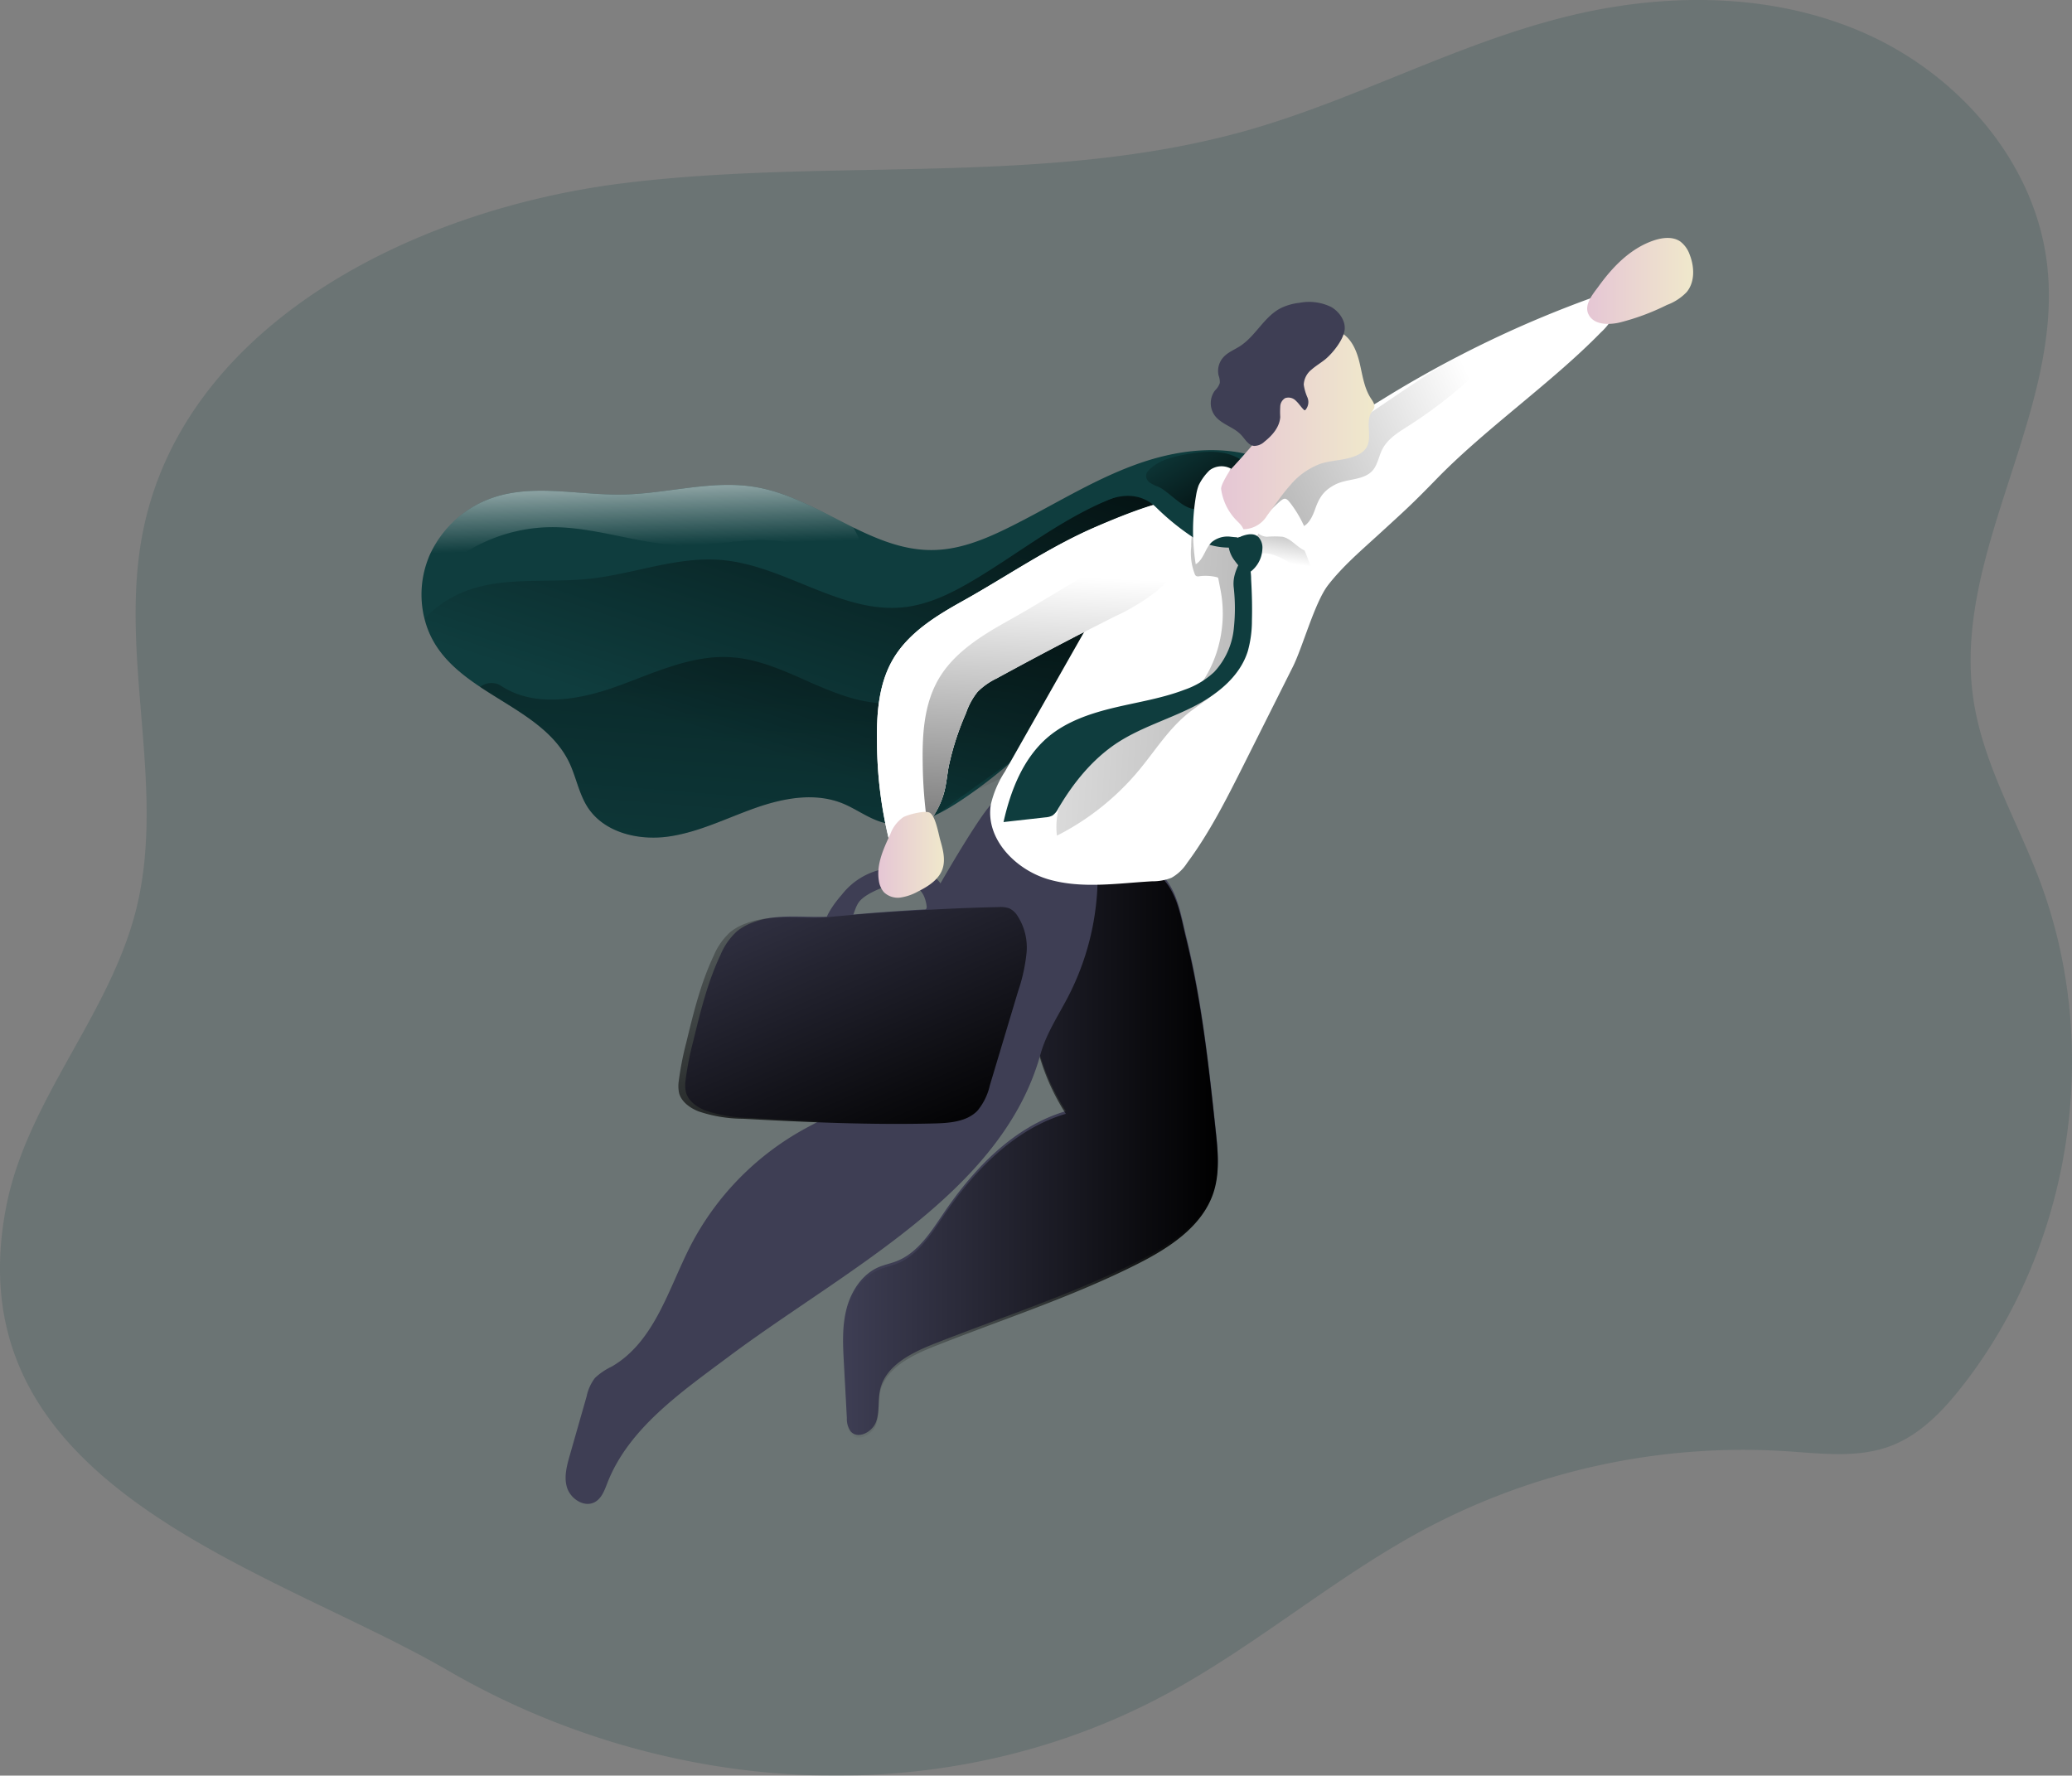 <svg xmlns="http://www.w3.org/2000/svg" xmlns:xlink="http://www.w3.org/1999/xlink" width="441.757" height="378.597" viewBox="0 0 441.757 378.597">
  <rect x="0" y="0" width="441.757" height="378.597" fill="#808080" stroke="none"/>
  <defs>
    <linearGradient id="linear-gradient" y1="0.5" x2="1" y2="0.5" gradientUnits="objectBoundingBox">
      <stop offset="0" stop-opacity="0"/>
      <stop offset="0.99"/>
    </linearGradient>
    <linearGradient id="linear-gradient-2" x1="0.304" y1="0.678" x2="1.065" y2="-0.352" xlink:href="#linear-gradient"/>
    <linearGradient id="linear-gradient-3" x1="0.253" y1="1.413" x2="0.996" y2="-2.05" xlink:href="#linear-gradient"/>
    <linearGradient id="linear-gradient-4" x1="0.892" y1="0.385" x2="-2.307" y2="1.543" xlink:href="#linear-gradient"/>
    <linearGradient id="linear-gradient-5" x1="0.471" y1="0.833" x2="0.864" y2="-1.27" gradientUnits="objectBoundingBox">
      <stop offset="0" stop-opacity="0"/>
      <stop offset="0.72" stop-opacity="0.51"/>
      <stop offset="0.99"/>
    </linearGradient>
    <linearGradient id="linear-gradient-6" x1="-1.052" y1="0.345" x2="6.744" y2="1.162" xlink:href="#linear-gradient"/>
    <linearGradient id="linear-gradient-7" y1="0.5" x2="1.001" y2="0.5" gradientUnits="objectBoundingBox">
      <stop offset="0" stop-color="#e5c5d5"/>
      <stop offset="0.42" stop-color="#ead4d1"/>
      <stop offset="1" stop-color="#f0e9cb"/>
    </linearGradient>
    <linearGradient id="linear-gradient-8" x1="0.067" y1="-0.121" x2="1.207" y2="1.1" xlink:href="#linear-gradient"/>
    <linearGradient id="linear-gradient-9" x1="0.508" y1="0.159" x2="0.443" y2="1.849" xlink:href="#linear-gradient"/>
    <linearGradient id="linear-gradient-10" x1="0" y1="0.5" x2="0.999" y2="0.5" xlink:href="#linear-gradient-7"/>
    <linearGradient id="linear-gradient-11" x1="0" y1="-0.243" x2="0.897" y2="1.045" xlink:href="#linear-gradient"/>
    <linearGradient id="linear-gradient-12" x1="0.001" y1="0.499" x2="1.001" y2="0.499" xlink:href="#linear-gradient-7"/>
    <linearGradient id="linear-gradient-13" x1="0.481" y1="0.53" x2="0.392" y2="-0.337" gradientUnits="objectBoundingBox">
      <stop offset="0.02" stop-color="#fff" stop-opacity="0"/>
      <stop offset="1" stop-color="#fff"/>
    </linearGradient>
  </defs>
  <g id="pic6_login_man" transform="translate(0.003 0.007)">
    <path id="Path_721" data-name="Path 721" d="M279.31,364c18.63-10.28,35-24.37,53.71-34.41a144.66,144.66,0,0,1,77.3-16.7c7.45.49,15.2,1.52,22.19-1.12,6.27-2.38,11.12-7.45,15.25-12.73,23.42-29.89,29.92-72.21,16.55-107.76-4.84-12.88-12.12-25-14.15-38.66-4.67-31.36,19.45-61.47,15.68-92.95C463.24,38,447,19.43,427.08,10.59S384.1,1.8,363,7.1c-23.05,5.77-44.24,17.42-67.08,24-43.21,12.38-89.44,5.85-134,11.48S68.72,72.7,59.9,116.78c-5.33,26.62,5.2,54.8-1.58,81.09-5.71,22.11-23,40.08-27.5,62.48-12,60.18,55.83,77.08,94.08,99.28C171.69,386.78,231.25,390.53,279.31,364Z" transform="translate(-29.42 -3.47)" fill="#0f3d3e" opacity="0.18"/>
    <path id="Path_722" data-name="Path 722" d="M288.59,244c.47,4.33.92,8.81-.38,13-2.3,7.36-9.45,12-16.33,15.46C258,279.44,243,284.29,228.53,290c-4.86,1.93-10.3,4.65-11.46,9.74-.52,2.28-.07,4.73-.88,6.91s-3.9,3.78-5.42,2a4.64,4.64,0,0,1-.8-2.84l-.63-11.64c-.21-3.89-.42-7.86.56-11.64s3.33-7.4,6.92-8.92c1.21-.5,2.51-.76,3.74-1.24,4.56-1.77,7.35-6.27,10.1-10.33,6.47-9.53,15-18.42,26-21.66a46.13,46.13,0,0,1-6.06-36.35c1.61-6.26,4.87-12.49,10.48-15.7a14,14,0,0,1,14.16.17c5,3.23,5.73,9.07,7.05,14.47C285.62,216.44,287.11,230.24,288.59,244Z" transform="translate(-29.42 -3.47)" fill="#3e3e54"/>
    <path id="Path_723" data-name="Path 723" d="M288.59,244.52c.47,4.34.92,8.81-.38,13-2.3,7.36-9.45,12-16.33,15.47C258,280,243,284.83,228.53,290.57c-4.86,1.92-10.3,4.64-11.46,9.74-.52,2.27-.07,4.73-.88,6.91s-3.9,3.77-5.42,2a4.64,4.64,0,0,1-.8-2.84l-.63-11.64c-.21-3.9-.42-7.86.56-11.64s3.33-7.4,6.92-8.92c1.21-.51,2.51-.76,3.74-1.24,4.56-1.78,7.35-6.28,10.1-10.33,6.47-9.53,15-18.42,26-21.66a46.16,46.16,0,0,1-6.06-36.36c1.61-6.26,4.87-12.48,10.48-15.69a14,14,0,0,1,14.16.17c5,3.23,5.73,9.07,7.05,14.47C285.62,217,287.11,230.79,288.59,244.52Z" transform="translate(-29.42 -3.47)" fill="url(#linear-gradient)"/>
    <path id="Path_724" data-name="Path 724" d="M263.44,190.1a56.19,56.19,0,0,1-6.22,25.73c-2.13,4.13-4.79,8.07-6,12.53-8.23,29.45-41.62,45.8-66.54,64.43-10.12,7.56-21.23,15.24-25.76,26.84-.61,1.58-1.23,3.36-2.77,4.15-2.21,1.12-5-.71-5.79-3s-.1-4.79.57-7.13l3.56-12.47a9.73,9.73,0,0,1,1.78-3.92,13.929,13.929,0,0,1,3.59-2.43c9.18-5.34,12.07-16.61,16.85-25.89a59.81,59.81,0,0,1,24.41-24.87c2.76-1.51,5.72-2.86,7.84-5.15s3.3-5.6,4.35-8.67a319.082,319.082,0,0,1,12.09-30.12c1.81-3.93,12.27-22,15.33-25.15C248.58,166.93,255.84,181.81,263.44,190.1Z" transform="translate(-29.42 -3.47)" fill="#3e3e54"/>
    <path id="Path_725" data-name="Path 725" d="M301.45,113.7c0,1.27-.09,2.58-.09,3.9,0,4.23-.4,8.89-3.4,11.87-2.29,2.27-5.61,3.06-8.67,4.06-22.16,7.24-36.32,28.63-55.94,41.21-4.16,2.66-9,5-13.81,4.45a11.22,11.22,0,0,1-1.73-.32c-3.16-.82-5.81-2.93-8.83-4.14-6-2.39-12.75-1.06-18.79,1.1s-11.89,5.1-18.25,6-13.62-.8-17.17-6.15c-1.92-2.92-2.5-6.51-4-9.66-5.48-11.37-21.24-14.16-28.2-24.62-.12-.18-.25-.37-.36-.56a19,19,0,0,1-2.28-5.44,14.169,14.169,0,0,1-.34-1.57,21.11,21.11,0,0,1,1.15-11.31l.18-.47A23,23,0,0,1,135,109.41c8.69-2.73,18.07-.33,27.18-.5,9.54-.18,19.09-3.21,28.48-1.57,7.32,1.27,14,5.29,20.7,8.59,5.57,2.73,11.2,5,17.34,4.8,5.46-.15,10.67-2.27,15.58-4.69,9-4.42,17.55-9.94,27-13.42,7.07-2.61,14.92-4,22.41-2.67C301.63,101.41,301.64,107,301.45,113.7Z" transform="translate(-29.42 -3.47)" fill="#0f3d3e"/>
    <path id="Path_726" data-name="Path 726" d="M287.76,123.91c-2.09,2.46-5.32,3.55-8.29,4.81-13.27,5.65-16.25,22.61-26.13,33.38-6.09,6.63-25.73,14.64-26,12.5-.41-2.95-5,3.54-7.77,4.59a11.222,11.222,0,0,1-1.73-.32c-3.16-.82-5.81-2.93-8.83-4.14-6-2.39-12.75-1.06-18.79,1.1s-11.89,5.1-18.25,6-13.62-.8-17.17-6.15c-1.92-2.92-2.5-6.51-4-9.66-3.64-7.57-11.84-11.33-19-16.09a31.56,31.56,0,0,1-9.23-8.53c-.12-.18-.25-.37-.36-.56a19,19,0,0,1-2.28-5.44,23,23,0,0,1,8.12-5.65c8.42-3.49,18-1.91,27-2.88,9.49-1,18.74-4.84,28.24-4,13.52,1.16,25.58,11.6,39,10.05,5.44-.63,10.44-3.2,15.12-6,8.61-5.18,16.62-11.42,25.71-15.71,6.81-3.2,14.51-5.3,22.1-4.59a11,11,0,0,1,4.59,1.34c.08,1.26.13,2.57.25,3.88C290.49,116,290.49,120.68,287.76,123.91Z" transform="translate(-29.42 -3.47)" fill="url(#linear-gradient-2)"/>
    <path id="Path_727" data-name="Path 727" d="M261,152.72c-6.09,6.63-23.84,18.35-30.88,23.77-2.36,1.83-7.79,1.65-10.57,2.7a11.222,11.222,0,0,1-1.73-.32c-3.16-.82-5.81-2.93-8.83-4.14-6-2.39-12.75-1.06-18.79,1.1s-11.89,5.1-18.25,6-13.62-.8-17.17-6.15c-1.92-2.92-2.5-6.51-4-9.66-3.64-7.57-11.84-11.33-19-16.09a3.92,3.92,0,0,1,4.25-.38c7.06,4.82,16.61,3.22,24.66.35s16.09-6.86,24.61-6.3c9.6.62,17.9,6.94,27.29,9.12a32.6,32.6,0,0,0,20.5-2c3.51-1.56,19.06-16.39,22.16-14.13,1.14.83,13-6.28,13.39-4.92C268.94,132.72,261,151.66,261,152.72Z" transform="translate(-29.42 -3.47)" fill="url(#linear-gradient-3)"/>
    <path id="Path_728" data-name="Path 728" d="M372.94,65.51a4.35,4.35,0,0,1,.8,4.74,12.931,12.931,0,0,1-3,4.08C360.33,85,346.2,94.81,335.81,105.47c-5.44,5.59-6.68,6.67-12.44,11.94-3.77,3.45-7.69,6.79-10.82,10.83-2.85,3.7-5.41,13.26-7.51,17.43l-10.53,21c-3.6,7.16-7.22,14.36-12,20.79a9.5,9.5,0,0,1-3.31,3.15,10.78,10.78,0,0,1-4.16.76c-7.36.42-14.9,1.64-22-.39s-13.59-8.69-12.37-16a22,22,0,0,1,3-7l12.73-22.45c3.84-6.76,7.67-13.52,11.64-20.21,3.11-5.23,6.39-10.52,11.08-14.4,4.14-3.43,9.15-5.58,14.09-7.69,10.47-4.48,21-8.45,30.68-14.45A240.847,240.847,0,0,1,354.6,72.62Q363.62,68.69,372.94,65.51Z" transform="translate(-29.42 -3.47)" fill="#fff"/>
    <path id="Path_729" data-name="Path 729" d="M321.81,104.05c1.3-1.23,1.51-3.19,2.32-4.78,1.15-2.26,3.44-3.65,5.58-5A101.25,101.25,0,0,0,352,74.85c-9.23,2.35-17.32,7.78-25.2,13.12l-13.15,8.9c-5.22,3.54-10.52,7.14-14.54,12a2.72,2.72,0,0,0-.69,1.28c-.17,1.21,1.14,2,2.11,2.76,4.12,3.21,7.17,5.12,9.26-.84.87-2.49,1.81-4,4.28-5.28S319.84,105.91,321.81,104.05Z" transform="translate(-29.42 -3.47)" fill="url(#linear-gradient-4)"/>
    <path id="Path_730" data-name="Path 730" d="M301,121.8a14.85,14.85,0,0,1,3.71,1.92,8.58,8.58,0,0,0,1.74,1,2.49,2.49,0,0,0,1.95,0,.72.72,0,0,0,.31-.29.81.81,0,0,0,0-.55,40.472,40.472,0,0,0-3-6.84,2.48,2.48,0,0,0-.54-.73,2.41,2.41,0,0,0-1.26-.4A15.14,15.14,0,0,0,300,116a3.6,3.6,0,0,0-2,.89,3.41,3.41,0,0,0-.77,1.64,7.569,7.569,0,0,0-.21,3.17c.62,0,1.29-.27,1.95-.27a7.36,7.36,0,0,1,2.03.37Z" transform="translate(-29.42 -3.47)" fill="url(#linear-gradient-5)"/>
    <path id="Path_731" data-name="Path 731" d="M284.94,112a20.809,20.809,0,0,0-1.55,8,12.39,12.39,0,0,0,.77,5.9.83.83,0,0,0,.27.37,1,1,0,0,0,.67.06,10.07,10.07,0,0,1,3.75.2.42.42,0,0,1,.22.11.44.44,0,0,1,.11.25l.46,2.38c1.76,9-1.39,19.18-8.72,24.71a42.149,42.149,0,0,1-7.89,4.17c-4.82,2.23-9.54,5-13.09,8.91s-5.85,9.3-5.18,14.58a55.25,55.25,0,0,0,17.39-13.83c3.41-4.09,6.27-8.72,10.38-12.1,2.43-2,5.27-3.53,7.36-5.89,4-4.5,4.49-11,4.79-17,.41-8.4.23-18.17-6.36-23.38C287.65,109.85,285.3,111.23,284.94,112Z" transform="translate(-29.42 -3.47)" fill="url(#linear-gradient-6)"/>
    <path id="Path_732" data-name="Path 732" d="M382.1,54.7c1.84-.6,4-.84,5.58.27a6.05,6.05,0,0,1,2,2.83c1,2.58,1.12,5.77-.64,7.92a11.1,11.1,0,0,1-4.22,2.76,49.65,49.65,0,0,1-10.22,3.78c-2.14.46-5.4.57-6.53-1.82-1-2.12,1.12-4.46,2.28-6.07C373.36,60.23,377.13,56.35,382.1,54.7Z" transform="translate(-29.42 -3.47)" fill="url(#linear-gradient-7)"/>
    <path id="Path_733" data-name="Path 733" d="M234.72,131.59c-5.75,3.2-11.64,6.81-14.94,12.49-3.08,5.3-3.49,11.72-3.38,17.85A88.86,88.86,0,0,0,218.83,182c.18.73.48,1.56,1.19,1.79a2.18,2.18,0,0,0,1.54-.29,17.48,17.48,0,0,0,9.21-11.34c.43-1.75.59-3.55.91-5.31a58.652,58.652,0,0,1,3.69-11.36,15.13,15.13,0,0,1,2.48-4.55,14.651,14.651,0,0,1,4.07-2.86q12.45-6.81,25.14-13.2a44.8,44.8,0,0,0,8.87-5.35,14.5,14.5,0,0,0,5.32-8.66c.51-3.39,3.07-11-1.31-10.72s-13.36,4.1-17.31,5.82C252.85,120.27,244,126.4,234.72,131.59Z" transform="translate(-29.42 -3.47)" fill="#fff"/>
    <path id="Path_734" data-name="Path 734" d="M282.15,116.26c-.29,1.71-.73,3.45-.9,4.66a14.54,14.54,0,0,1-5.32,8.65,44.8,44.8,0,0,1-8.87,5.35q-12.67,6.39-25.14,13.2a14.8,14.8,0,0,0-4.07,2.86,14.59,14.59,0,0,0-2.48,4.55,58.88,58.88,0,0,0-3.69,11.36c-.32,1.76-.48,3.56-.92,5.31a17.61,17.61,0,0,1-9.2,11.34,2.11,2.11,0,0,1-1.54.28c-.71-.22-1-1.06-1.18-1.78a88.938,88.938,0,0,1-2.44-20.11c-.12-6.14.3-12.54,3.38-17.85,3.31-5.69,9.2-9.3,14.93-12.49,9.32-5.19,18.14-11.32,27.92-15.58,4-1.71,13-5.51,17.31-5.83C282.77,110,282.71,113.1,282.15,116.26Z" transform="translate(-29.42 -3.47)" fill="#fff"/>
    <path id="Path_735" data-name="Path 735" d="M275.77,111.51a52.4,52.4,0,0,0,7.48,6.17,14.52,14.52,0,0,0,9.19,2.51c.57-.07,1.25-.27,1.39-.83s-.4-1.09-.86-1.46c-2.5-2-4.53-4.93-4.55-8.14,0-1.54.41-3.19-.35-4.53-1-1.67-3.24-1.93-5.17-1.84a37,37,0,0,0-5.75.72c-1.6.33-14.5,6.06-12.88,6.46C264.54,110.64,270.76,106.88,275.77,111.51Z" transform="translate(-29.42 -3.47)" fill="#0f3d3e"/>
    <path id="Path_736" data-name="Path 736" d="M276.25,107.19a6.539,6.539,0,0,1-1.75-.88,1.73,1.73,0,0,1-.7-1.71,2.07,2.07,0,0,1,.57-.91c1.92-2,4.8-2.77,7.54-3.29,3.95-.75,8.3-1.15,11.76.89.44.26.91.67.83,1.18a1.3,1.3,0,0,1-.47.71c-1.45,1.36-3.18,2.34-4.7,3.61s-2.21,3.33-3.66,4.6C282.94,113.78,278.94,108.28,276.25,107.19Z" transform="translate(-29.42 -3.47)" fill="url(#linear-gradient-8)"/>
    <path id="Path_737" data-name="Path 737" d="M282.15,116.26c-.29,1.71-.73,3.45-.9,4.66a14.54,14.54,0,0,1-5.32,8.65,44.8,44.8,0,0,1-8.87,5.35q-12.67,6.39-25.14,13.2a14.8,14.8,0,0,0-4.07,2.86,14.59,14.59,0,0,0-2.48,4.55,58.88,58.88,0,0,0-3.69,11.36c-.32,1.76-.48,3.56-.92,5.31a17.13,17.13,0,0,1-3.62,7,98.7,98.7,0,0,1-1-13.09c-.11-6.13.3-12.55,3.38-17.85,3.3-5.68,9.19-9.29,14.94-12.5,9.32-5.18,18.13-11.31,27.91-15.56C274.58,119.19,278.44,117.55,282.15,116.26Z" transform="translate(-29.42 -3.47)" fill="url(#linear-gradient-9)"/>
    <path id="Path_738" data-name="Path 738" d="M208.9,194.22a14.88,14.88,0,0,1,11.47-5.74,13.18,13.18,0,0,1,6.09.57,8.14,8.14,0,0,1,5,7.49,4.88,4.88,0,0,1-1,3.06,2.79,2.79,0,0,1-2.92,1,1,1,0,0,1-.69-.62,1.11,1.11,0,0,1,0-.54,8.23,8.23,0,0,0-.31-4.59,4.84,4.84,0,0,0-3.35-3,12.689,12.689,0,0,0-4.11.35c-2,.61-5.43,2-6.6,3.69s-1.26,4.57-3.05,5.84c-1.21.85-3.15,1.43-4-.42S207.74,195.53,208.9,194.22Z" transform="translate(-29.42 -3.47)" fill="#3e3e54"/>
    <path id="Path_739" data-name="Path 739" d="M308.82,119.57c.1.44.14,1-.22,1.25a1.07,1.07,0,0,1-1.08,0c-1.68-.77-2.86-2.52-4.67-2.91a20.6,20.6,0,0,0-3.33,0c-1.11-.06-2.38-.74-2.41-1.85a3.079,3.079,0,0,1,1.36-2.12c1.18-1,2.26-2.13,3.4-3.18,1.42-1.3,1.69-1.34,2.87.26a24.25,24.25,0,0,1,4.08,8.55Z" transform="translate(-29.42 -3.47)" fill="#fff"/>
    <path id="Path_740" data-name="Path 740" d="M291.8,118.87a.9.9,0,0,0-.4.29.79.79,0,0,0-.08.46,6.4,6.4,0,0,0,1.36,3.42c.73,1,1.59,1.92,2.26,3a6.45,6.45,0,0,0,3.62-5.53,3.35,3.35,0,0,0-.78-2.47C296.26,116.44,293.33,118.13,291.8,118.87Z" transform="translate(-29.42 -3.47)" fill="#0f3d3e"/>
    <path id="Path_741" data-name="Path 741" d="M292.48,137.38a15.88,15.88,0,0,1-4.2,9.37,17.72,17.72,0,0,1-6.33,3.78c-4.83,1.85-10,2.63-15,3.83s-10.1,2.89-14.06,6.23c-5.31,4.49-8,11.38-9.52,18.15l8.91-1a3.8,3.8,0,0,0,1.52-.39,3.87,3.87,0,0,0,1.23-1.48c3.19-5.45,7.27-10.51,12.55-14,4.89-3.2,10.59-4.91,15.82-7.5s10.31-6.48,12.05-12.06a24.06,24.06,0,0,0,.88-6.55c.08-2.93,0-5.87-.17-8.8a13.05,13.05,0,0,0-1.36-5.8c-1.18,2.52-2.63,4.64-2.36,7.44A40.352,40.352,0,0,1,292.48,137.38Z" transform="translate(-29.42 -3.47)" fill="#0f3d3e"/>
    <path id="Path_742" data-name="Path 742" d="M222,177.7a7.57,7.57,0,0,0-2.77,3.64c-1.47,3.11-3,6.48-2.44,9.88a4.8,4.8,0,0,0,1.07,2.47,4.27,4.27,0,0,0,3.58,1.14,11,11,0,0,0,3.66-1.27c2.18-1.09,4.46-2.51,5.26-4.81.68-2,.1-4.14-.47-6.15-.38-1.31-1-5.16-2.27-5.86C226.58,176.2,223,177.15,222,177.7Z" transform="translate(-29.42 -3.47)" fill="url(#linear-gradient-10)"/>
    <path id="Path_743" data-name="Path 743" d="M243.82,196.69a5.4,5.4,0,0,1,2.26.28,4.19,4.19,0,0,1,1.65,1.48,12.33,12.33,0,0,1,2,8,36.89,36.89,0,0,1-1.8,8.2l-6,20a13,13,0,0,1-2.64,5.44c-2.27,2.36-5.89,2.64-9.16,2.72-13.62.35-27.25-.25-40.85-1a30.14,30.14,0,0,1-9.5-1.58c-1.8-.72-3.58-2-4.1-3.82a7.2,7.2,0,0,1-.09-2.7,65.818,65.818,0,0,1,1.62-8.21c1.52-6.27,3.06-12.6,5.82-18.44a14.07,14.07,0,0,1,3.57-5.08,11.88,11.88,0,0,1,3.29-1.82c5.7-2.19,11.78-.79,17.71-1.36q11.66-1.12,23.34-1.65Q237.35,196.8,243.82,196.69Z" transform="translate(-29.42 -3.47)" fill="#3e3e54"/>
    <path id="Path_744" data-name="Path 744" d="M242.36,196.87a5.52,5.52,0,0,1,2.26.28,4.22,4.22,0,0,1,1.66,1.48,12.4,12.4,0,0,1,2,8,36.911,36.911,0,0,1-1.81,8.2l-6,20a13,13,0,0,1-2.64,5.44c-2.27,2.36-5.89,2.64-9.16,2.73-13.62.34-27.24-.26-40.85-1a30.14,30.14,0,0,1-9.5-1.58c-1.79-.72-3.58-2-4.1-3.82a7.2,7.2,0,0,1-.08-2.7,66.147,66.147,0,0,1,1.61-8.21c1.52-6.27,3.06-12.6,5.82-18.44a14.15,14.15,0,0,1,3.57-5.08,11.6,11.6,0,0,1,3.29-1.81c5.7-2.2,11.78-.8,17.72-1.37q11.64-1.12,23.33-1.65Q235.89,197,242.36,196.87Z" transform="translate(-29.42 -3.47)" fill="url(#linear-gradient-11)"/>
    <path id="Path_745" data-name="Path 745" d="M298.87,95.44a3.32,3.32,0,0,0,.71-1.2,3.25,3.25,0,0,0,0-1.28c-.44-2.71-1.33-5.39-1.15-8.14a11.66,11.66,0,0,1,3.76-7.67A14.21,14.21,0,0,1,310,73.61a8.5,8.5,0,0,1,5.51.88c2.22,1.37,3.24,4,3.83,6.56s.95,5.22,2.38,7.39c.39.59.89,1.27.68,2a3.3,3.3,0,0,1-.52.83c-1.52,2.22.29,5.62-1.26,7.82a4.38,4.38,0,0,1-1.47,1.23c-2.46,1.34-5.45,1.15-8.12,2a15.25,15.25,0,0,0-6.54,4.61c-1.8,2-3.28,4.29-4.91,6.44a6,6,0,0,1-6.22,2.84,3,3,0,0,1-3.51-2.43,15,15,0,0,1-1.06-4.64c-.08-3.15,1.78-4.23,3.68-6.3Q295.81,99.22,298.87,95.44Z" transform="translate(-29.42 -3.47)" fill="url(#linear-gradient-12)"/>
    <path id="Path_746" data-name="Path 746" d="M313.27,68.94a10.69,10.69,0,0,0-6.8-.91,12,12,0,0,0-4,1.14c-3.54,1.82-5.33,5.93-8.67,8.09-1.21.79-2.63,1.32-3.58,2.4a4.36,4.36,0,0,0-1,3.84,3.92,3.92,0,0,1,.26,1.64,3.92,3.92,0,0,1-1,1.55,4.51,4.51,0,0,0-.16,5.25c1.38,2,4.11,2.51,5.73,4.27.83.9,1.5,2.18,2.72,2.33a3.24,3.24,0,0,0,2.26-.93c1.67-1.32,3.21-3.11,3.34-5.24a17.943,17.943,0,0,1,0-2.2,2.15,2.15,0,0,1,1.05-1.82,2.2,2.2,0,0,1,2.31.59c.62.57,1.06,1.31,1.67,1.89a.27.27,0,0,0,.18.1.26.26,0,0,0,.18-.09,2.56,2.56,0,0,0,.4-2.65,10.281,10.281,0,0,1-.78-2.72,4.36,4.36,0,0,1,1.66-3.2c.93-.82,2-1.44,3-2.25,1.56-1.34,3.54-3.81,4-5.87S315,69.94,313.27,68.94Z" transform="translate(-29.42 -3.47)" fill="#3e3e54"/>
    <path id="Path_747" data-name="Path 747" d="M293.26,114.64c.76.74,1.71,1.77,1.17,2.69s-1.65.67-2.58.58a5.29,5.29,0,0,0-4.08,1.14c-1.43,1.34-1.72,3.72-3.42,4.71a44.23,44.23,0,0,1,.08-14.7,10.629,10.629,0,0,1,.56-2.15,11.4,11.4,0,0,1,2.32-3.18,4.22,4.22,0,0,1,4.57-.33s-2.24,3.32-2.11,4.36a11.87,11.87,0,0,0,3.49,6.88Z" transform="translate(-29.42 -3.47)" fill="#fff"/>
    <path id="Path_748" data-name="Path 748" d="M213,120.13c0,2.5-3.14,3.93-5.6,3.44s-4.5-2.12-6.75-3.2c-7.4-3.54-16.08-.69-24.27-.61-10,.11-19.78-4.07-29.82-3.89A34.92,34.92,0,0,0,127,122.35a9.079,9.079,0,0,0-1.68,1.23c-.27.3-3,5.4-5.74,10.24a21.11,21.11,0,0,1,1.15-11.31l.18-.47A23,23,0,0,1,135,109.41c8.69-2.73,18.07-.33,27.18-.5,9.54-.18,19.09-3.21,28.48-1.57,7.32,1.27,14,5.29,20.7,8.59.36.63.68,1.27,1,1.92A5.44,5.44,0,0,1,213,120.13Z" transform="translate(-29.42 -3.47)" fill="url(#linear-gradient-13)"/>
  </g>
</svg>
